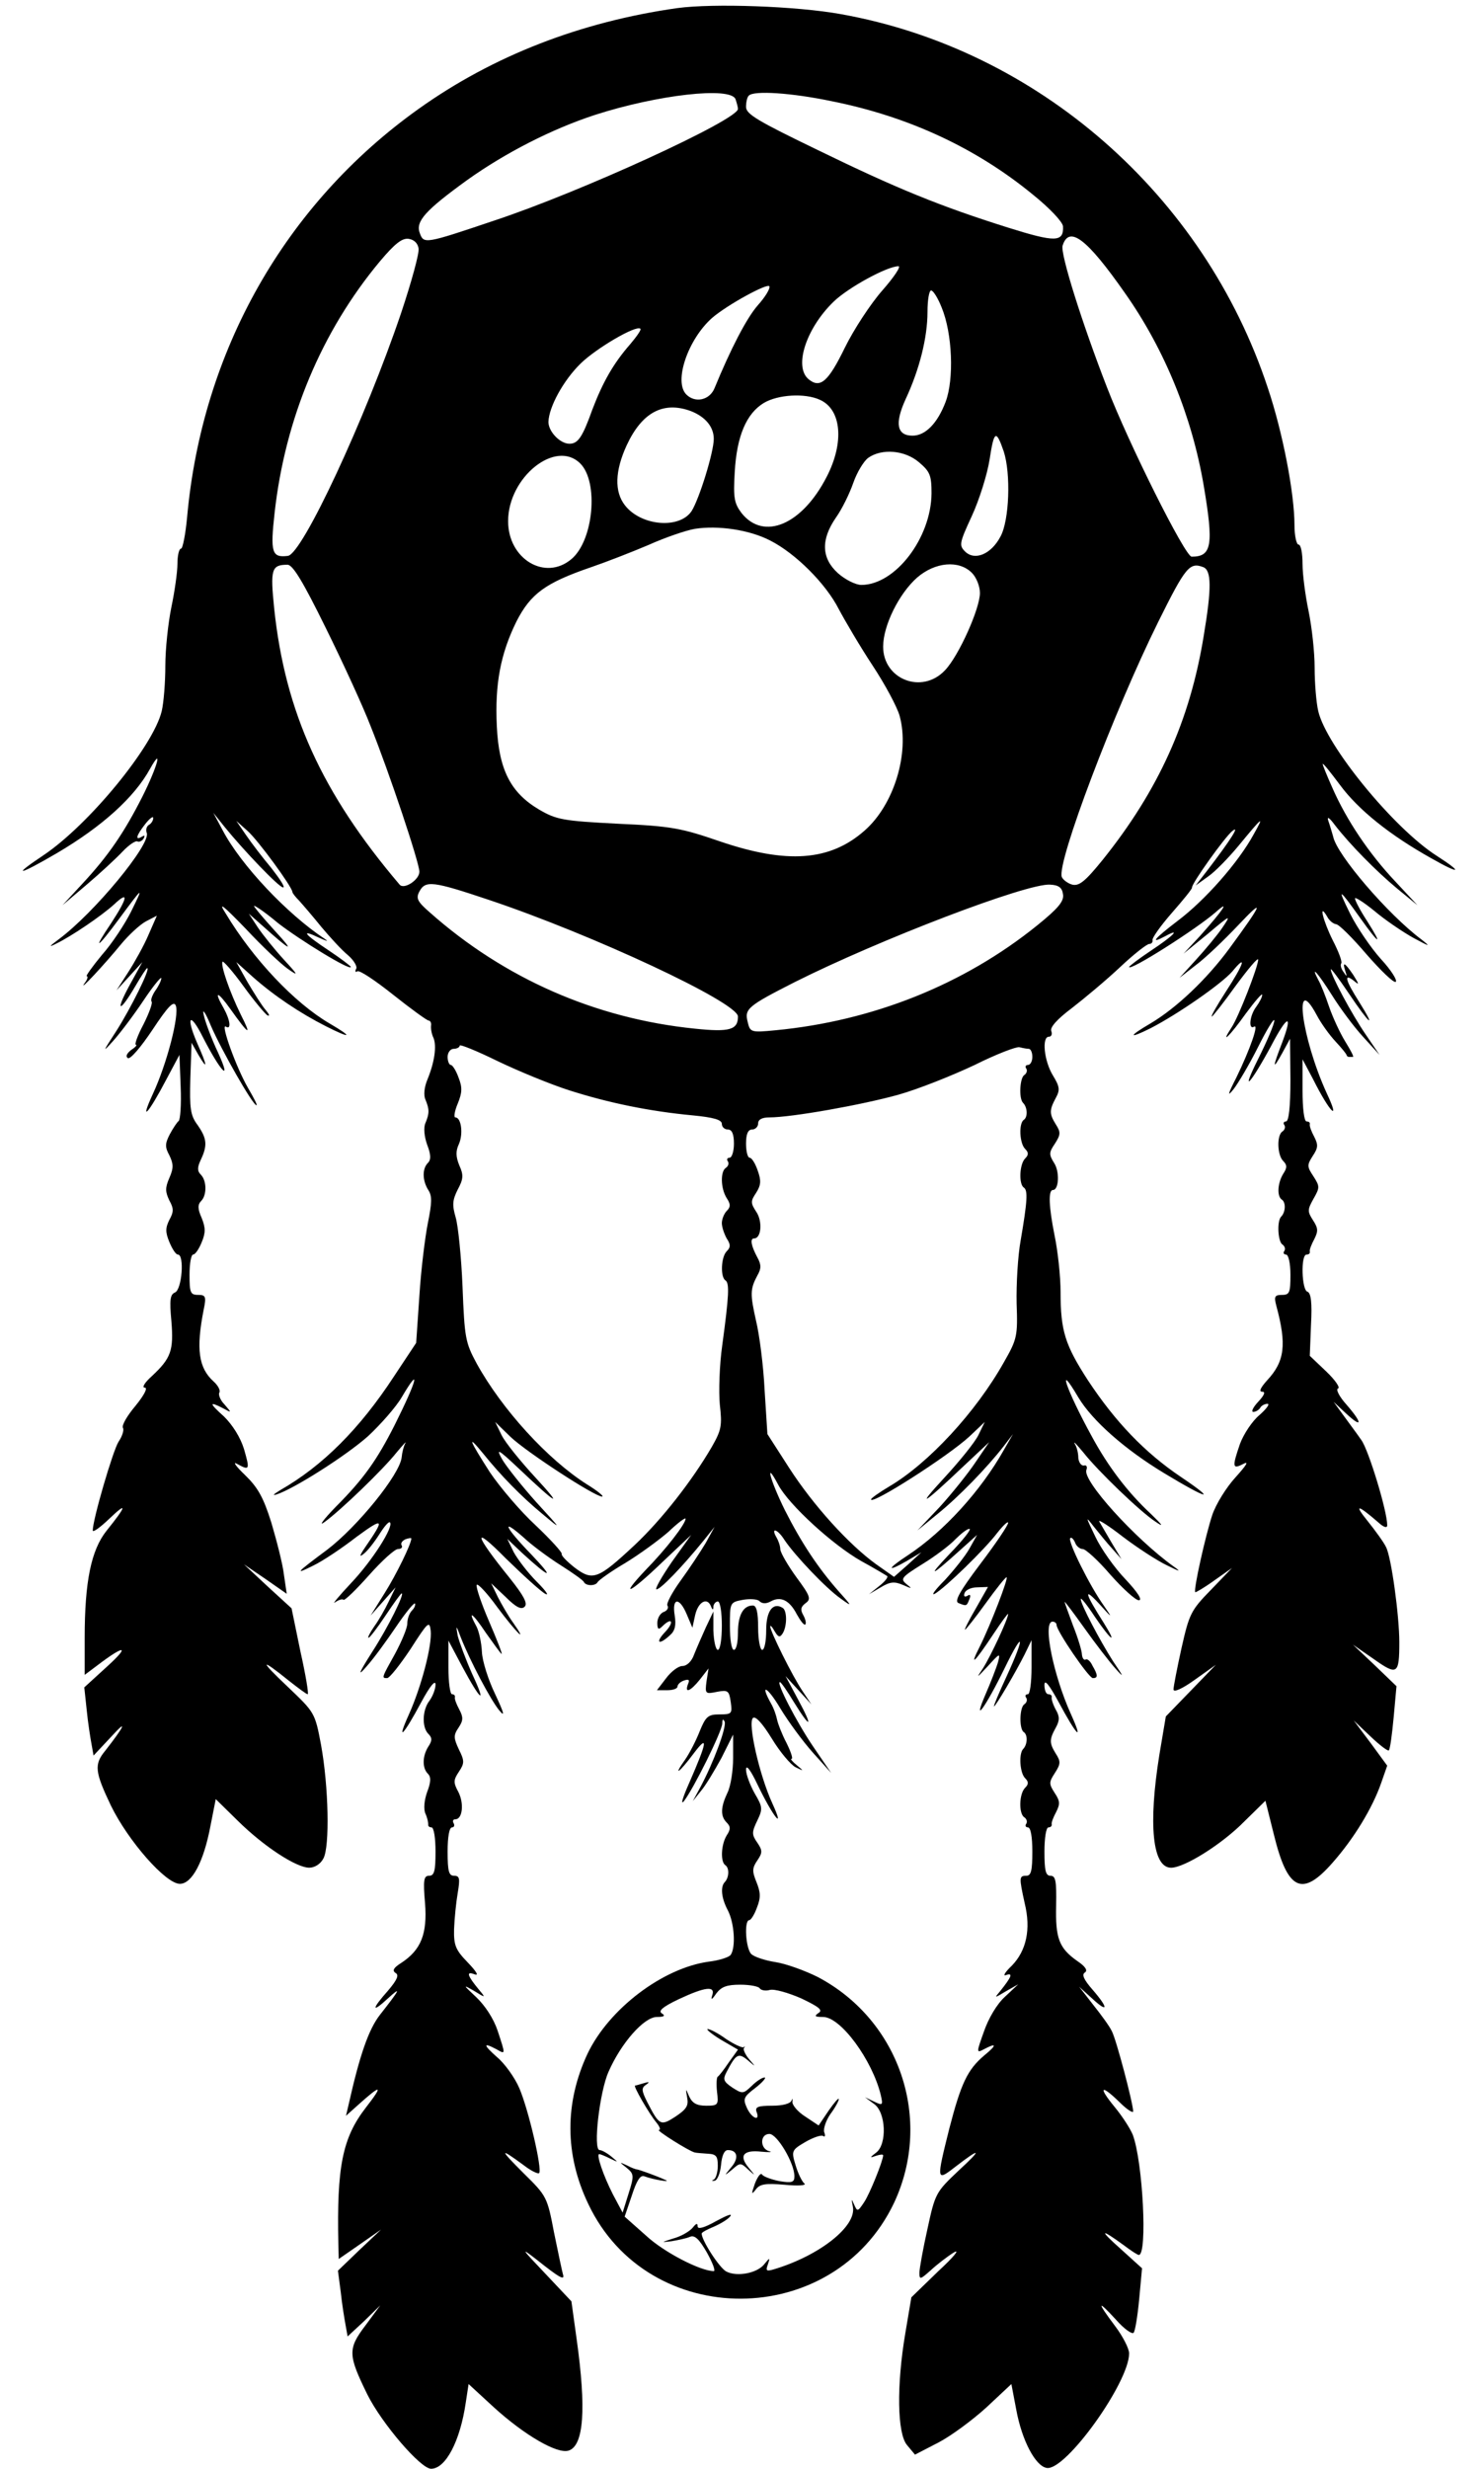 <?xml version="1.0" standalone="no"?>
<!DOCTYPE svg PUBLIC "-//W3C//DTD SVG 20010904//EN"
 "http://www.w3.org/TR/2001/REC-SVG-20010904/DTD/svg10.dtd">
<svg version="1.0" xmlns="http://www.w3.org/2000/svg"
 width="368pt" height="612pt" viewBox="0 0 368 612"
 preserveAspectRatio="xMidYMid meet">
<g transform="translate(0,612) scale(0.1,-0.1)"
fill="#000000" stroke="none">
<path d="M1680 6100 c-240 -34 -457 -118 -642 -250 -331 -236 -537 -600 -574
-1012 -4 -43 -11 -78 -15 -78 -5 0 -9 -17 -9 -38 0 -20 -7 -69 -15 -107 -8
-39 -15 -104 -15 -145 0 -41 -4 -92 -9 -113 -21 -87 -180 -281 -293 -357 -81
-54 -63 -51 33 5 112 66 192 138 231 209 33 59 18 5 -18 -67 -46 -91 -85 -148
-149 -217 l-50 -54 60 51 c33 28 73 65 89 82 16 17 33 28 37 25 4 -2 11 1 15
7 4 8 3 9 -4 5 -18 -11 -14 3 8 31 11 14 20 21 20 15 0 -6 -5 -14 -11 -17 -6
-4 -8 -13 -5 -20 10 -28 -130 -198 -219 -264 -24 -18 -25 -20 -5 -10 37 18
111 68 143 97 37 35 34 17 -7 -46 -48 -71 -36 -65 20 11 60 81 61 82 29 17
-15 -30 -47 -79 -72 -107 -24 -29 -41 -53 -38 -53 4 0 2 -8 -5 -17 -19 -27 50
47 90 96 19 23 47 49 62 57 l27 14 -21 -48 c-11 -26 -34 -67 -50 -92 l-29 -45
32 35 32 35 -32 -58 c-37 -68 -24 -68 15 -1 14 24 27 44 29 44 9 0 -41 -100
-76 -155 -35 -54 -36 -56 -8 -25 17 19 51 64 75 100 24 36 44 60 44 55 0 -6
-7 -20 -15 -31 -8 -12 -12 -24 -9 -27 3 -3 -6 -28 -20 -56 -15 -28 -23 -51
-19 -51 4 0 -1 -6 -12 -13 -11 -9 -14 -16 -8 -20 6 -4 33 28 61 70 39 59 53
73 58 60 9 -24 -22 -144 -57 -219 -34 -74 -11 -49 34 37 l32 60 3 -79 c2 -44
-1 -82 -5 -85 -4 -3 -14 -18 -22 -33 -12 -23 -12 -32 -1 -52 10 -21 11 -31 0
-56 -11 -25 -10 -35 0 -56 11 -20 11 -28 0 -48 -10 -20 -10 -31 0 -55 7 -17
16 -31 21 -31 17 0 10 -87 -7 -94 -12 -5 -14 -18 -9 -71 6 -73 -1 -92 -48
-136 -18 -16 -26 -29 -18 -29 8 0 -1 -18 -23 -45 -21 -25 -35 -49 -31 -55 3
-5 -2 -21 -11 -34 -14 -22 -64 -193 -64 -220 0 -6 19 8 41 29 46 44 43 32 -7
-30 -38 -48 -54 -126 -54 -265 l0 -92 32 24 c67 51 81 49 25 -2 l-58 -53 6
-56 c3 -31 9 -69 12 -85 l5 -28 45 48 c41 45 31 24 -16 -36 -28 -34 -26 -52
14 -136 43 -88 136 -194 171 -194 30 0 59 54 76 144 l13 66 55 -54 c65 -64
145 -116 177 -116 13 0 28 9 35 23 16 29 13 178 -6 282 -15 80 -16 80 -83 144
-70 66 -69 73 4 14 23 -18 43 -33 46 -33 3 0 -5 48 -18 106 l-22 107 -59 54
-59 55 53 -36 53 -37 -7 48 c-3 26 -18 84 -31 128 -20 64 -34 88 -66 119 -22
21 -31 34 -19 27 31 -17 32 -15 17 37 -9 29 -28 59 -49 80 -38 34 -38 39 -3
21 22 -12 22 -12 4 9 -11 11 -16 25 -13 30 3 5 -3 17 -14 27 -38 34 -44 81
-25 178 7 33 5 37 -14 37 -19 0 -21 6 -21 50 0 28 4 50 9 50 5 0 14 13 21 30
10 24 10 36 0 61 -10 22 -10 33 -1 42 14 14 14 50 -1 65 -9 9 -9 18 0 37 17
36 15 53 -8 86 -18 24 -20 41 -18 116 l3 88 17 -30 c24 -41 22 -27 -3 29 -29
67 -18 79 14 15 44 -86 73 -116 38 -39 -17 36 -33 79 -36 95 -4 17 5 4 18 -28
26 -60 104 -197 113 -197 3 0 -7 19 -21 43 -29 50 -69 161 -55 152 14 -9 11
16 -5 45 -26 45 -16 44 16 -1 47 -66 54 -69 26 -14 -28 57 -51 124 -45 131 2
2 26 -25 52 -61 26 -36 53 -68 59 -72 7 -3 5 2 -4 13 -9 10 -29 42 -45 69
l-28 50 40 -36 c53 -47 117 -90 182 -123 63 -32 69 -28 9 7 -87 51 -189 159
-257 272 -20 31 -9 23 50 -38 40 -43 88 -88 104 -99 27 -19 26 -16 -10 23 -22
24 -51 60 -64 79 l-23 35 34 -30 c71 -64 82 -68 31 -13 -28 31 -52 59 -52 62
0 3 27 -15 59 -42 54 -42 181 -120 181 -109 0 2 -25 21 -55 41 -62 41 -71 54
-23 31 18 -8 24 -10 14 -3 -94 62 -209 184 -254 270 l-23 43 28 -35 c47 -58
135 -150 145 -150 6 0 -8 21 -29 48 -22 26 -50 63 -63 82 l-24 35 28 -25 c26
-23 110 -138 111 -151 0 -3 8 -13 17 -22 9 -10 34 -39 55 -65 21 -25 50 -57
66 -70 15 -13 24 -29 20 -34 -3 -6 -2 -9 3 -6 5 4 45 -23 89 -58 44 -35 84
-64 88 -64 4 0 7 -6 6 -12 -1 -7 1 -21 6 -31 8 -20 3 -59 -15 -103 -8 -19 -10
-39 -5 -50 10 -24 10 -34 0 -58 -5 -11 -3 -33 4 -53 10 -26 10 -38 2 -46 -14
-14 -14 -43 1 -67 10 -15 9 -32 -1 -82 -7 -35 -17 -116 -21 -180 l-8 -117 -55
-83 c-85 -130 -177 -222 -282 -282 -16 -10 -21 -14 -10 -11 42 13 173 96 228
145 31 29 69 72 83 96 49 83 38 42 -17 -68 -44 -87 -77 -134 -146 -203 -32
-33 -44 -50 -28 -38 40 29 145 130 179 173 16 19 25 29 21 22 -4 -7 -8 -23 -9
-35 -5 -43 -110 -172 -185 -229 -78 -58 -82 -63 -34 -39 23 11 71 43 107 71
68 50 71 46 22 -25 -15 -22 -16 -27 -3 -16 9 7 26 29 38 48 12 19 23 32 26 29
10 -10 -43 -94 -96 -150 -31 -33 -49 -55 -40 -48 9 6 18 9 21 6 3 -2 31 25 63
61 32 36 64 65 72 65 8 0 12 4 9 9 -3 5 1 11 9 15 8 3 15 4 15 2 0 -13 -37
-89 -66 -135 l-35 -56 31 35 31 35 -17 -35 c-9 -19 -25 -47 -36 -62 -11 -16
-17 -28 -14 -28 3 0 22 25 42 55 20 30 38 55 40 55 8 0 -33 -83 -73 -145 -35
-55 -37 -63 -13 -35 17 19 49 63 72 97 23 34 44 60 47 58 2 -3 -1 -11 -7 -17
-7 -7 -12 -21 -12 -33 0 -11 -14 -44 -30 -74 -34 -61 -34 -61 -20 -61 6 0 32
33 58 72 43 67 47 71 50 46 4 -36 -23 -139 -54 -208 -32 -71 -14 -53 31 31 21
39 35 56 35 43 0 -11 -7 -29 -15 -40 -18 -23 -19 -66 -3 -82 10 -10 10 -17 0
-32 -15 -24 -15 -53 -1 -67 8 -8 8 -20 -2 -46 -7 -20 -9 -42 -4 -53 5 -11 7
-22 7 -27 -1 -4 3 -7 8 -7 6 0 10 -27 10 -60 0 -48 -3 -60 -16 -60 -13 0 -15
-10 -10 -68 6 -76 -10 -116 -59 -148 -19 -12 -23 -19 -14 -25 9 -5 4 -17 -19
-44 -41 -46 -41 -57 0 -19 34 31 31 24 -20 -41 -28 -36 -50 -100 -77 -220 l-7
-30 29 26 c59 53 65 52 20 -6 -58 -75 -72 -147 -68 -337 l1 -38 52 36 53 37
-54 -51 -53 -51 7 -53 c3 -29 9 -66 12 -82 l5 -28 41 38 40 39 -37 -50 c-44
-58 -43 -73 5 -171 36 -72 132 -184 158 -184 36 0 72 68 86 164 l7 46 63 -58
c76 -69 157 -116 185 -107 38 12 44 104 20 276 l-13 94 -66 70 c-58 61 -61 65
-21 34 59 -47 71 -53 66 -37 -2 7 -12 54 -22 103 -17 89 -18 91 -76 148 -60
60 -60 64 0 20 18 -14 36 -23 39 -20 8 9 -26 156 -49 210 -11 26 -36 61 -55
77 -35 31 -36 38 -2 20 23 -13 23 -15 3 46 -10 30 -31 62 -53 83 -33 31 -34
32 -6 16 29 -18 30 -18 14 1 -30 36 -34 48 -13 40 12 -5 7 5 -16 29 -30 31
-35 42 -34 83 1 26 5 66 9 89 6 36 5 43 -9 43 -13 0 -16 11 -16 60 0 36 4 60
11 60 5 0 7 5 4 10 -3 5 -2 10 4 10 18 0 22 39 8 67 -13 24 -13 30 1 51 14 21
14 27 0 55 -13 28 -14 35 -1 54 12 18 12 26 2 45 -7 13 -12 26 -11 30 1 5 -2
8 -7 8 -5 0 -9 30 -9 66 l0 67 34 -64 c46 -86 62 -98 25 -19 -16 36 -32 79
-36 95 -5 28 -4 27 8 -5 23 -58 73 -153 95 -180 15 -18 12 -7 -10 40 -17 35
-32 82 -33 105 -1 22 -7 50 -13 62 -24 44 -11 36 23 -15 20 -28 37 -52 39 -52
2 0 -12 36 -31 80 -19 44 -33 85 -31 91 2 5 25 -19 51 -55 47 -63 79 -95 39
-38 -11 15 -27 43 -37 62 l-17 35 36 -34 c26 -26 39 -32 47 -24 8 8 -2 27 -37
71 -89 110 -94 134 -10 49 43 -42 87 -82 98 -88 11 -6 1 8 -21 30 -22 22 -47
55 -57 73 l-16 33 38 -36 c69 -63 81 -65 22 -3 -65 67 -78 94 -20 43 20 -19
62 -50 92 -69 30 -19 57 -38 58 -42 5 -10 29 -10 34 0 2 4 32 26 68 47 36 22
84 57 108 78 23 22 42 36 42 32 0 -13 -49 -76 -99 -127 -68 -72 -39 -58 42 20
l71 67 -48 -67 c-26 -38 -43 -68 -38 -68 10 0 64 56 116 120 l28 35 -22 -40
c-13 -22 -41 -64 -62 -93 -21 -29 -36 -57 -33 -62 4 -6 -1 -13 -9 -16 -9 -3
-16 -16 -16 -27 0 -16 3 -18 12 -9 24 24 31 12 8 -13 -26 -27 -17 -35 11 -9
13 11 16 25 12 50 -7 44 12 45 30 2 l14 -33 7 32 c8 33 30 44 39 21 4 -10 6
-10 6 0 1 6 6 12 11 12 6 0 10 -27 10 -60 0 -33 -4 -60 -10 -60 -5 0 -10 21
-11 48 l0 47 -19 -40 c-10 -22 -23 -52 -29 -67 -6 -17 -18 -28 -29 -28 -10 0
-28 -14 -40 -30 l-23 -30 26 0 c14 0 25 4 25 9 0 5 7 12 16 15 12 4 15 2 10
-9 -9 -24 6 -18 30 12 l21 27 -5 -32 c-4 -31 -3 -32 26 -26 27 5 30 3 34 -25
4 -29 3 -31 -28 -31 -28 0 -34 -5 -49 -42 -9 -23 -25 -54 -36 -70 -32 -45 -14
-32 21 15 37 49 34 30 -11 -73 -16 -36 -22 -56 -13 -45 24 31 94 172 95 192 0
11 2 13 6 5 5 -14 -28 -102 -60 -162 l-19 -35 20 25 c12 14 34 51 51 82 l29
58 0 -58 c0 -31 -6 -70 -14 -86 -17 -36 -18 -58 -2 -74 10 -10 10 -17 0 -32
-14 -23 -16 -66 -3 -74 10 -7 9 -31 -2 -42 -11 -12 -8 -40 8 -70 16 -31 20
-91 7 -110 -4 -6 -29 -14 -55 -17 -114 -16 -247 -117 -300 -228 -57 -122 -57
-250 2 -373 149 -314 608 -312 758 3 97 207 14 453 -189 560 -32 16 -79 33
-105 37 -26 4 -53 13 -60 20 -14 14 -18 84 -5 84 4 0 13 14 19 31 10 25 9 38
-1 63 -11 27 -11 35 2 54 13 19 13 25 0 44 -14 20 -14 26 0 55 14 29 13 34 -7
68 -11 20 -21 46 -21 58 0 14 11 0 29 -38 38 -79 69 -117 36 -45 -32 70 -61
198 -48 211 6 6 23 -12 47 -51 20 -33 47 -65 59 -71 21 -10 21 -10 3 5 -11 9
-17 16 -13 16 4 0 -2 18 -13 40 -11 21 -21 47 -23 57 -2 10 -8 28 -15 40 -29
52 -9 42 23 -12 20 -33 56 -82 81 -110 l45 -50 -45 66 c-40 59 -92 159 -82
159 3 0 18 -22 35 -50 42 -68 48 -63 10 7 l-31 58 32 -35 32 -35 -22 33 c-25
37 -80 148 -80 160 0 4 5 -1 11 -12 9 -15 13 -16 20 -5 11 18 11 56 0 63 -24
15 -41 -7 -41 -55 0 -27 -4 -49 -10 -49 -5 0 -10 25 -10 55 0 38 -4 55 -13 55
-24 0 -37 -24 -37 -67 0 -24 -4 -43 -10 -43 -6 0 -10 26 -10 59 0 58 0 59 32
65 17 3 36 2 41 -3 7 -7 17 -7 28 -1 25 14 47 3 65 -32 9 -16 18 -28 21 -25 3
3 0 14 -5 23 -8 14 -6 21 6 30 14 10 11 18 -23 64 -21 29 -39 60 -40 69 0 9
-5 22 -9 29 -16 27 2 22 19 -5 26 -39 104 -121 140 -146 29 -21 29 -20 -6 19
-50 57 -91 118 -133 201 -36 73 -51 128 -16 62 26 -49 135 -149 206 -189 33
-18 61 -35 64 -37 3 -3 -6 -14 -20 -25 l-25 -20 29 17 c23 14 34 15 55 6 23
-10 24 -10 9 2 -16 13 -13 17 40 50 31 19 68 47 81 61 14 14 29 26 35 26 6 0
-16 -28 -49 -62 -59 -62 -46 -56 29 12 l39 35 -19 -34 c-10 -18 -38 -53 -61
-78 -24 -24 -35 -39 -25 -34 25 14 124 110 155 151 15 19 27 30 27 25 0 -6
-31 -52 -69 -102 -52 -69 -65 -93 -54 -97 20 -8 20 -8 27 10 4 9 2 13 -5 8 -7
-4 -10 -1 -7 7 3 8 17 14 31 14 l27 1 -30 -53 c-17 -29 -29 -53 -27 -53 2 0
25 29 51 65 26 36 49 65 52 65 6 0 -40 -119 -66 -171 -27 -53 -15 -43 34 31
20 30 36 52 36 49 0 -12 -43 -104 -62 -134 -18 -27 -17 -26 12 5 29 32 31 33
25 10 -4 -14 -18 -50 -31 -80 -34 -79 0 -32 47 64 48 99 52 82 5 -20 -19 -41
-33 -74 -31 -74 4 0 54 85 76 129 l17 35 0 -67 c0 -38 -4 -67 -9 -67 -6 0 -8
-4 -4 -9 3 -5 1 -12 -5 -16 -12 -8 -13 -62 -1 -69 10 -7 9 -31 -2 -42 -11 -12
-8 -59 5 -72 9 -9 9 -15 0 -24 -15 -15 -16 -64 -2 -73 6 -4 8 -11 5 -16 -4 -5
-1 -9 4 -9 7 0 11 -24 11 -60 0 -47 -3 -60 -15 -60 -18 0 -18 -4 -4 -68 16
-65 4 -118 -32 -155 -17 -16 -23 -27 -14 -23 18 6 13 -5 -14 -39 -16 -19 -16
-19 14 -1 l30 17 -33 -31 c-20 -18 -41 -54 -52 -86 -19 -53 -19 -54 0 -44 32
17 33 11 0 -16 -41 -35 -57 -69 -86 -181 -32 -128 -32 -131 13 -96 66 51 70
47 10 -8 -56 -53 -58 -56 -77 -144 -11 -49 -20 -99 -20 -109 0 -18 2 -17 28 6
15 14 41 34 57 44 17 10 0 -11 -38 -46 l-67 -65 -15 -89 c-22 -130 -20 -248 4
-277 l20 -24 58 30 c31 16 85 56 119 87 l62 58 12 -63 c14 -77 48 -141 76
-145 47 -7 204 212 204 284 0 12 -16 43 -35 68 -45 60 -45 67 2 16 20 -23 40
-37 44 -33 4 4 10 42 14 84 l7 76 -53 48 c-54 48 -51 52 8 9 17 -13 34 -24 37
-24 22 0 10 232 -15 298 -6 15 -26 46 -45 69 -42 51 -34 57 13 11 18 -18 33
-27 33 -22 0 19 -42 179 -53 199 -5 11 -26 40 -46 65 l-35 45 32 -29 c41 -38
41 -24 1 22 -21 24 -27 37 -19 42 8 5 2 15 -19 29 -45 32 -54 56 -52 138 1 60
-1 73 -14 73 -12 0 -15 13 -15 60 0 33 4 60 10 60 5 0 9 3 8 8 -1 4 4 17 11
30 10 20 10 27 -4 48 -14 22 -14 26 1 49 14 22 15 28 2 48 -16 26 -16 35 0 64
10 18 10 28 0 45 -7 13 -11 26 -10 31 1 4 -3 7 -8 7 -6 0 -10 10 -10 23 0 15
11 2 35 -42 45 -84 63 -102 31 -31 -44 97 -71 230 -46 230 6 0 10 -4 10 -8 0
-15 80 -132 90 -132 13 0 13 7 -1 31 -5 11 -13 18 -17 15 -4 -2 -8 3 -9 12 0
9 -10 42 -22 72 -11 30 -21 57 -21 59 0 2 22 -27 49 -65 27 -38 61 -82 76 -99
23 -26 23 -24 -5 17 -33 52 -80 141 -80 154 0 5 16 -15 35 -44 41 -60 57 -71
22 -15 -47 74 -51 90 -12 48 34 -38 35 -38 12 -5 -35 49 -90 160 -83 167 3 3
8 -2 12 -11 3 -9 12 -16 19 -16 7 0 38 -28 68 -63 31 -35 63 -64 71 -64 10 0
-3 20 -33 52 -27 28 -61 76 -75 106 -24 50 -25 52 -4 25 13 -16 33 -41 46 -55
l23 -26 -24 40 c-13 22 -27 46 -31 53 -4 7 23 -10 59 -38 37 -28 85 -59 108
-70 34 -17 37 -17 17 -3 -97 70 -226 213 -216 239 3 8 0 13 -6 11 -7 -1 -13 8
-14 19 0 12 -4 28 -9 35 -4 8 5 -2 21 -21 36 -46 141 -147 179 -172 22 -15 19
-10 -11 19 -57 53 -106 117 -147 193 -62 113 -89 191 -33 96 34 -57 115 -129
213 -188 109 -66 133 -71 41 -9 -89 60 -162 136 -230 239 -57 88 -68 123 -68
219 0 39 -7 103 -15 141 -14 70 -16 112 -4 112 15 0 17 46 3 67 -13 21 -13 26
2 48 14 22 15 28 2 48 -16 26 -16 35 0 65 11 20 10 28 -7 56 -22 36 -28 96
-10 96 6 0 9 6 6 14 -4 9 15 30 51 57 31 24 85 69 119 101 34 32 67 58 73 58
5 0 9 4 8 9 -2 5 20 36 48 68 28 32 51 60 50 63 -1 10 82 126 100 140 20 16
-5 -23 -60 -95 l-31 -40 32 23 c17 12 50 46 74 75 61 74 65 77 38 29 -38 -70
-121 -164 -189 -215 -59 -45 -70 -59 -29 -37 39 21 17 -1 -36 -36 -30 -20 -55
-39 -55 -41 0 -12 167 94 215 136 37 33 18 5 -39 -59 l-41 -44 60 49 c57 48
59 49 36 15 -13 -19 -43 -55 -65 -79 l-41 -45 41 32 c23 17 70 62 105 99 67
71 60 54 -23 -59 -56 -76 -131 -147 -195 -185 -55 -32 -56 -40 0 -12 68 35
176 110 203 141 37 45 29 19 -16 -50 -22 -34 -38 -62 -35 -62 2 0 29 34 59 76
31 42 56 72 56 65 0 -17 -49 -143 -66 -168 -30 -46 -4 -21 35 34 23 31 41 52
41 47 0 -6 -7 -19 -15 -30 -16 -21 -20 -58 -5 -49 12 7 -10 -56 -44 -126 -22
-43 -23 -49 -7 -29 11 14 39 61 61 105 22 44 40 73 40 65 0 -9 -18 -51 -40
-95 -45 -90 -20 -64 32 32 40 77 55 82 28 10 -25 -65 -25 -72 0 -27 l19 35 1
-102 c0 -66 -4 -103 -11 -103 -5 0 -8 -4 -4 -9 3 -5 1 -12 -5 -16 -14 -9 -13
-58 2 -73 10 -10 10 -17 0 -32 -14 -23 -16 -56 -3 -64 10 -7 9 -31 -2 -42 -11
-11 -8 -62 3 -69 6 -4 8 -11 5 -16 -4 -5 -1 -9 4 -9 6 0 11 -21 11 -50 0 -44
-2 -50 -21 -50 -18 0 -20 -4 -14 -27 26 -96 21 -138 -23 -185 -16 -18 -21 -28
-12 -28 9 0 5 -9 -10 -25 -13 -14 -18 -25 -12 -25 6 0 14 5 17 10 3 6 12 10
18 10 7 0 -3 -13 -20 -28 -18 -15 -39 -47 -48 -71 -20 -58 -19 -64 8 -50 15 8
8 -3 -19 -33 -23 -25 -49 -67 -58 -94 -17 -52 -47 -186 -42 -191 1 -1 22 11
47 29 l44 31 -52 -54 c-50 -51 -54 -60 -73 -144 -11 -50 -20 -96 -20 -103 0
-8 21 1 53 24 l52 37 -62 -64 -62 -64 -16 -95 c-28 -174 -17 -280 29 -280 33
0 126 58 182 115 l52 51 21 -84 c34 -139 70 -156 146 -69 52 59 98 134 120
197 l15 43 -41 56 -42 56 41 -39 c23 -22 44 -38 46 -35 3 2 8 39 12 82 l7 77
-54 52 -54 51 52 -36 c58 -41 63 -38 63 42 0 66 -20 212 -33 236 -5 11 -26 40
-46 65 -34 42 -25 41 27 -4 13 -12 22 -15 22 -7 0 35 -46 186 -64 211 -11 16
-32 44 -45 62 l-24 33 31 -29 c41 -38 41 -24 1 22 -18 20 -27 38 -21 40 6 2
-7 21 -29 42 l-41 39 3 77 c3 55 0 79 -9 82 -14 4 -17 92 -2 92 6 0 9 3 8 8
-1 4 4 17 11 30 10 20 10 27 -3 47 -14 22 -14 26 1 53 16 28 16 31 0 56 -16
24 -16 28 -2 50 14 21 14 28 4 48 -7 13 -12 26 -11 31 1 4 -2 7 -8 7 -6 0 -10
32 -10 77 l0 77 26 -49 c42 -84 69 -109 34 -35 -63 138 -84 304 -25 194 11
-21 32 -50 47 -66 15 -16 27 -31 27 -33 1 -3 3 -5 6 -5 3 0 7 0 10 0 3 0 -6
17 -19 38 -13 21 -31 60 -40 86 -9 27 -21 57 -27 67 -21 40 0 16 34 -38 20
-32 54 -78 77 -103 l41 -45 -34 50 c-35 51 -87 148 -87 162 0 4 20 -23 45 -60
51 -76 70 -92 25 -20 -33 52 -39 72 -13 52 14 -12 14 -10 -1 14 -21 31 -28 35
-20 10 5 -15 4 -15 -4 -3 -6 8 -9 17 -6 22 3 4 -7 30 -21 57 -24 48 -36 96
-14 59 5 -10 15 -18 22 -19 7 0 41 -34 76 -75 35 -40 67 -71 72 -68 5 3 -11
29 -37 57 -25 28 -59 78 -76 112 -33 67 -29 65 26 -12 47 -66 56 -69 16 -6
-17 26 -30 51 -30 56 0 4 21 -9 48 -31 26 -22 70 -52 97 -67 41 -22 44 -23 20
-4 -83 62 -210 210 -219 255 -3 10 -8 28 -12 39 -4 12 2 9 16 -10 38 -49 102
-114 155 -158 l50 -41 -56 60 c-64 68 -120 151 -155 231 -13 29 -24 56 -24 59
0 4 19 -20 43 -52 45 -61 123 -124 227 -182 72 -41 79 -36 12 7 -106 68 -273
272 -293 358 -5 21 -9 70 -9 108 0 39 -7 101 -15 140 -8 38 -15 91 -15 117 0
27 -4 48 -10 48 -5 0 -10 22 -10 48 0 79 -29 230 -66 340 -158 479 -571 840
-1059 927 -110 20 -317 27 -405 15z m144 -226 c3 -9 6 -20 6 -24 0 -27 -390
-206 -605 -277 -172 -58 -174 -58 -184 -31 -11 29 13 56 118 132 94 67 209
126 316 161 155 50 337 71 349 39z m239 -5 c190 -38 358 -116 499 -232 41 -33
73 -67 74 -78 2 -40 -19 -40 -137 -3 -168 53 -274 96 -471 192 -149 72 -178
89 -178 107 0 12 3 25 7 28 12 13 106 7 206 -14z m727 -476 c98 -139 166 -306
195 -477 25 -148 20 -176 -30 -176 -16 0 -156 280 -210 420 -61 157 -116 331
-110 351 16 51 60 18 155 -118z m-1752 111 c2 -12 -18 -84 -43 -159 -89 -263
-245 -598 -281 -603 -40 -5 -44 8 -33 107 26 233 116 449 261 623 37 44 55 58
71 56 14 -2 23 -11 25 -24z m1150 -104 c-29 -33 -71 -97 -93 -142 -41 -84 -61
-102 -90 -78 -37 31 -6 126 62 192 36 35 133 88 161 88 7 0 -11 -27 -40 -60z
m-309 -37 c-28 -32 -68 -110 -107 -205 -12 -30 -48 -38 -70 -16 -32 32 4 137
64 190 37 32 139 88 142 78 2 -6 -11 -27 -29 -47z m456 -5 c27 -65 31 -178 10
-234 -20 -53 -50 -84 -82 -84 -39 0 -45 30 -17 91 34 73 54 152 54 216 0 29 4
53 9 53 5 0 17 -19 26 -42z m-772 -91 c-42 -48 -68 -94 -94 -162 -25 -70 -36
-85 -57 -85 -23 0 -52 30 -52 54 1 37 37 103 80 145 39 38 138 96 148 86 3 -2
-9 -19 -25 -38z m470 -138 c54 -24 61 -106 17 -191 -61 -119 -156 -159 -211
-90 -18 24 -21 37 -17 102 5 89 29 145 72 171 35 21 102 25 139 8z m-320 -28
c36 -14 57 -39 57 -69 0 -33 -36 -149 -55 -179 -30 -45 -125 -37 -165 14 -27
34 -25 86 4 149 38 82 91 110 159 85z m776 -100 c18 -55 14 -171 -8 -211 -23
-44 -64 -61 -88 -37 -15 15 -14 21 17 88 18 39 38 102 44 140 11 72 16 75 35
20z m-210 -27 c27 -23 31 -32 31 -77 -1 -111 -90 -227 -174 -227 -14 0 -40 13
-58 29 -41 37 -43 83 -5 138 15 21 34 60 43 86 9 26 26 54 37 62 34 24 91 19
126 -11z m-840 -3 c46 -46 33 -191 -22 -237 -65 -55 -157 0 -157 94 0 109 118
204 179 143z m471 -191 c63 -32 138 -107 170 -170 16 -30 53 -93 84 -140 31
-47 61 -103 67 -125 25 -92 -14 -220 -87 -284 -86 -76 -193 -83 -358 -27 -96
33 -120 38 -254 44 -136 7 -152 10 -195 35 -71 42 -100 99 -105 207 -5 104 9
179 49 260 35 68 71 95 185 134 38 13 102 38 142 55 40 18 92 36 115 40 57 9
135 -2 187 -29z m-1102 -217 c43 -87 93 -196 111 -243 47 -117 121 -339 121
-361 0 -20 -38 -45 -49 -32 -193 227 -284 428 -311 684 -10 98 -7 109 33 109
13 0 38 -41 95 -157z m1602 137 c11 -11 20 -33 20 -50 0 -39 -53 -157 -87
-192 -57 -60 -153 -22 -153 59 0 52 39 131 84 171 45 39 104 44 136 12z m574
14 c20 -8 21 -51 1 -170 -34 -210 -112 -383 -251 -556 -43 -53 -58 -65 -75
-61 -11 3 -23 12 -26 19 -13 35 130 412 239 632 68 137 78 149 112 136z
m-1771 -825 c254 -85 617 -254 617 -289 0 -33 -21 -39 -107 -30 -246 25 -472
124 -657 288 -31 27 -35 35 -26 52 15 28 33 26 173 -21z m1423 14 c3 -17 -12
-35 -64 -77 -182 -147 -408 -237 -649 -260 -61 -6 -63 -5 -69 21 -8 32 0 39
116 98 211 106 577 246 634 242 22 -1 30 -8 32 -24z m-1224 -486 c97 -31 199
-52 306 -62 52 -5 72 -11 72 -21 0 -8 7 -14 15 -14 10 0 15 -11 15 -35 0 -19
-5 -35 -11 -35 -5 0 -8 -4 -4 -9 3 -5 1 -12 -5 -16 -14 -9 -13 -51 2 -75 10
-15 10 -22 0 -32 -6 -6 -12 -20 -12 -30 0 -10 6 -27 12 -38 10 -15 10 -22 0
-32 -14 -14 -16 -64 -3 -72 10 -7 9 -36 -8 -161 -7 -49 -9 -116 -6 -147 6 -52
4 -63 -20 -105 -49 -84 -124 -180 -191 -243 -91 -85 -104 -90 -149 -56 -19 15
-34 30 -32 34 1 4 -28 36 -65 71 -37 34 -88 94 -113 131 -50 78 -59 98 -18 48
45 -56 96 -108 148 -151 49 -41 49 -41 -15 29 -36 40 -73 87 -84 105 -17 30
-12 28 40 -21 96 -91 113 -100 42 -23 -37 40 -75 87 -84 105 l-16 33 38 -37
c40 -38 209 -148 227 -148 6 0 -11 14 -37 30 -98 62 -211 186 -274 300 -28 52
-30 63 -35 190 -3 74 -11 152 -17 172 -9 31 -8 43 5 69 14 26 15 36 4 60 -9
22 -9 36 -1 53 11 25 6 66 -9 66 -4 0 -2 15 6 34 11 27 12 40 2 65 -6 17 -15
31 -19 31 -4 0 -8 9 -8 20 0 11 7 20 15 20 8 0 15 4 15 8 0 4 42 -13 93 -38
52 -25 132 -58 179 -73z m1139 103 c5 0 9 -9 9 -20 0 -11 -5 -20 -11 -20 -5 0
-8 -4 -4 -9 3 -5 1 -12 -5 -16 -11 -7 -14 -58 -3 -69 11 -11 12 -35 2 -42 -13
-8 -11 -58 3 -72 9 -9 9 -15 0 -24 -14 -14 -16 -64 -3 -72 10 -7 9 -32 -8
-131 -7 -38 -11 -109 -10 -156 3 -81 1 -89 -31 -145 -70 -125 -188 -252 -285
-309 -25 -15 -45 -29 -45 -32 0 -15 191 107 244 156 l38 36 -16 -33 c-9 -18
-47 -65 -84 -105 -73 -79 -53 -67 47 28 l64 60 -34 -50 c-18 -27 -58 -77 -88
-110 l-56 -59 50 41 c52 42 123 115 164 168 l23 30 -23 -40 c-57 -101 -148
-201 -237 -260 -52 -34 -55 -44 -4 -15 l37 22 -34 -31 -34 -30 -44 31 c-68 49
-156 146 -216 239 l-54 84 -7 110 c-3 61 -13 137 -21 170 -15 67 -15 79 3 113
10 17 10 27 0 45 -15 28 -19 47 -8 47 18 0 21 42 6 65 -15 23 -15 27 -1 48 12
19 13 30 4 55 -6 18 -15 32 -20 32 -5 0 -9 16 -9 35 0 24 5 35 15 35 8 0 15 7
15 15 0 10 10 15 28 15 55 0 229 31 319 56 50 14 135 48 190 74 54 27 104 46
111 44 8 -2 18 -4 23 -4z m-667 -2329 c3 -5 15 -7 25 -4 11 3 46 -7 78 -21 44
-21 54 -29 43 -36 -12 -8 -9 -10 11 -10 44 0 122 -107 143 -193 6 -26 5 -27
-16 -17 l-23 11 23 -17 c29 -21 32 -99 5 -120 -17 -13 -17 -14 0 -8 9 3 17 4
17 1 0 -13 -33 -95 -47 -116 -16 -24 -17 -24 -25 -6 -7 16 -7 15 -3 -6 9 -48
-82 -120 -194 -154 -20 -6 -23 -5 -17 11 6 18 5 18 -8 2 -17 -23 -68 -33 -95
-19 -17 9 -61 77 -61 94 0 3 13 10 30 17 16 7 35 18 41 26 6 8 -9 2 -35 -12
-30 -17 -46 -21 -46 -13 0 9 -4 7 -12 -3 -7 -9 -29 -22 -48 -27 -31 -10 -32
-10 -5 -7 17 3 37 7 46 11 12 5 23 -6 42 -39 14 -25 22 -46 17 -46 -33 0 -124
47 -168 88 l-53 47 18 53 c12 37 21 51 31 47 21 -8 69 -16 52 -9 -24 11 -64
25 -70 26 -3 0 -14 4 -25 10 -20 9 -20 9 -1 -6 18 -15 19 -19 5 -63 l-15 -48
-24 45 c-24 47 -42 100 -34 100 3 0 15 -5 27 -11 21 -10 21 -10 3 5 -11 9 -24
16 -29 16 -17 0 0 145 22 194 31 71 88 136 120 136 18 0 22 3 12 9 -9 6 2 16
42 35 66 31 92 34 83 9 -4 -12 0 -10 10 5 13 17 26 22 60 22 23 0 45 -4 48 -9z"/>
<path d="M1787 1064 l43 -25 -23 -32 c-12 -18 -24 -33 -27 -35 -3 -1 -4 -18
-2 -37 4 -33 3 -35 -27 -35 -23 0 -34 6 -42 23 -9 21 -9 21 -5 -3 4 -20 -2
-29 -29 -47 -37 -24 -40 -22 -70 36 -14 28 -15 35 -3 43 10 7 8 8 -5 4 -10 -3
-20 -6 -22 -6 -6 0 36 -72 53 -92 8 -10 11 -18 6 -18 -9 0 75 -53 89 -56 4 -1
18 -2 32 -3 21 -1 25 -6 25 -30 0 -16 -5 -32 -10 -34 -6 -3 -5 -4 2 -3 7 1 14
19 16 39 2 23 8 37 17 37 24 0 28 -20 8 -43 -18 -22 -18 -22 3 -5 19 17 21 17
39 0 19 -17 19 -17 1 5 -24 29 -13 44 32 39 20 -2 29 -1 20 1 -24 6 -24 43 0
43 19 0 62 -72 62 -105 0 -15 -6 -17 -37 -12 -20 4 -39 11 -43 16 -3 6 -11 -4
-18 -22 -9 -26 -9 -29 2 -15 10 14 24 16 72 12 32 -3 54 -2 49 3 -6 4 -16 25
-22 45 -11 36 -10 38 24 58 19 11 39 18 44 15 5 -4 6 1 3 9 -3 8 4 29 15 45
12 16 21 33 21 37 0 5 -11 -8 -25 -28 l-25 -37 -33 22 c-19 12 -33 29 -32 37
1 8 0 9 -2 3 -3 -8 -22 -13 -48 -13 -35 0 -43 -3 -39 -15 10 -25 -12 -17 -24
10 -10 22 -8 27 21 49 18 14 28 26 23 26 -6 0 -20 -9 -32 -21 -21 -20 -23 -20
-48 -4 -22 15 -24 20 -14 39 23 44 29 48 52 29 21 -18 21 -18 3 3 -9 11 -15
24 -12 27 3 4 2 5 -1 2 -4 -2 -23 7 -43 20 -19 14 -40 25 -46 25 -5 0 9 -12
32 -26z"/>
</g>
</svg>
